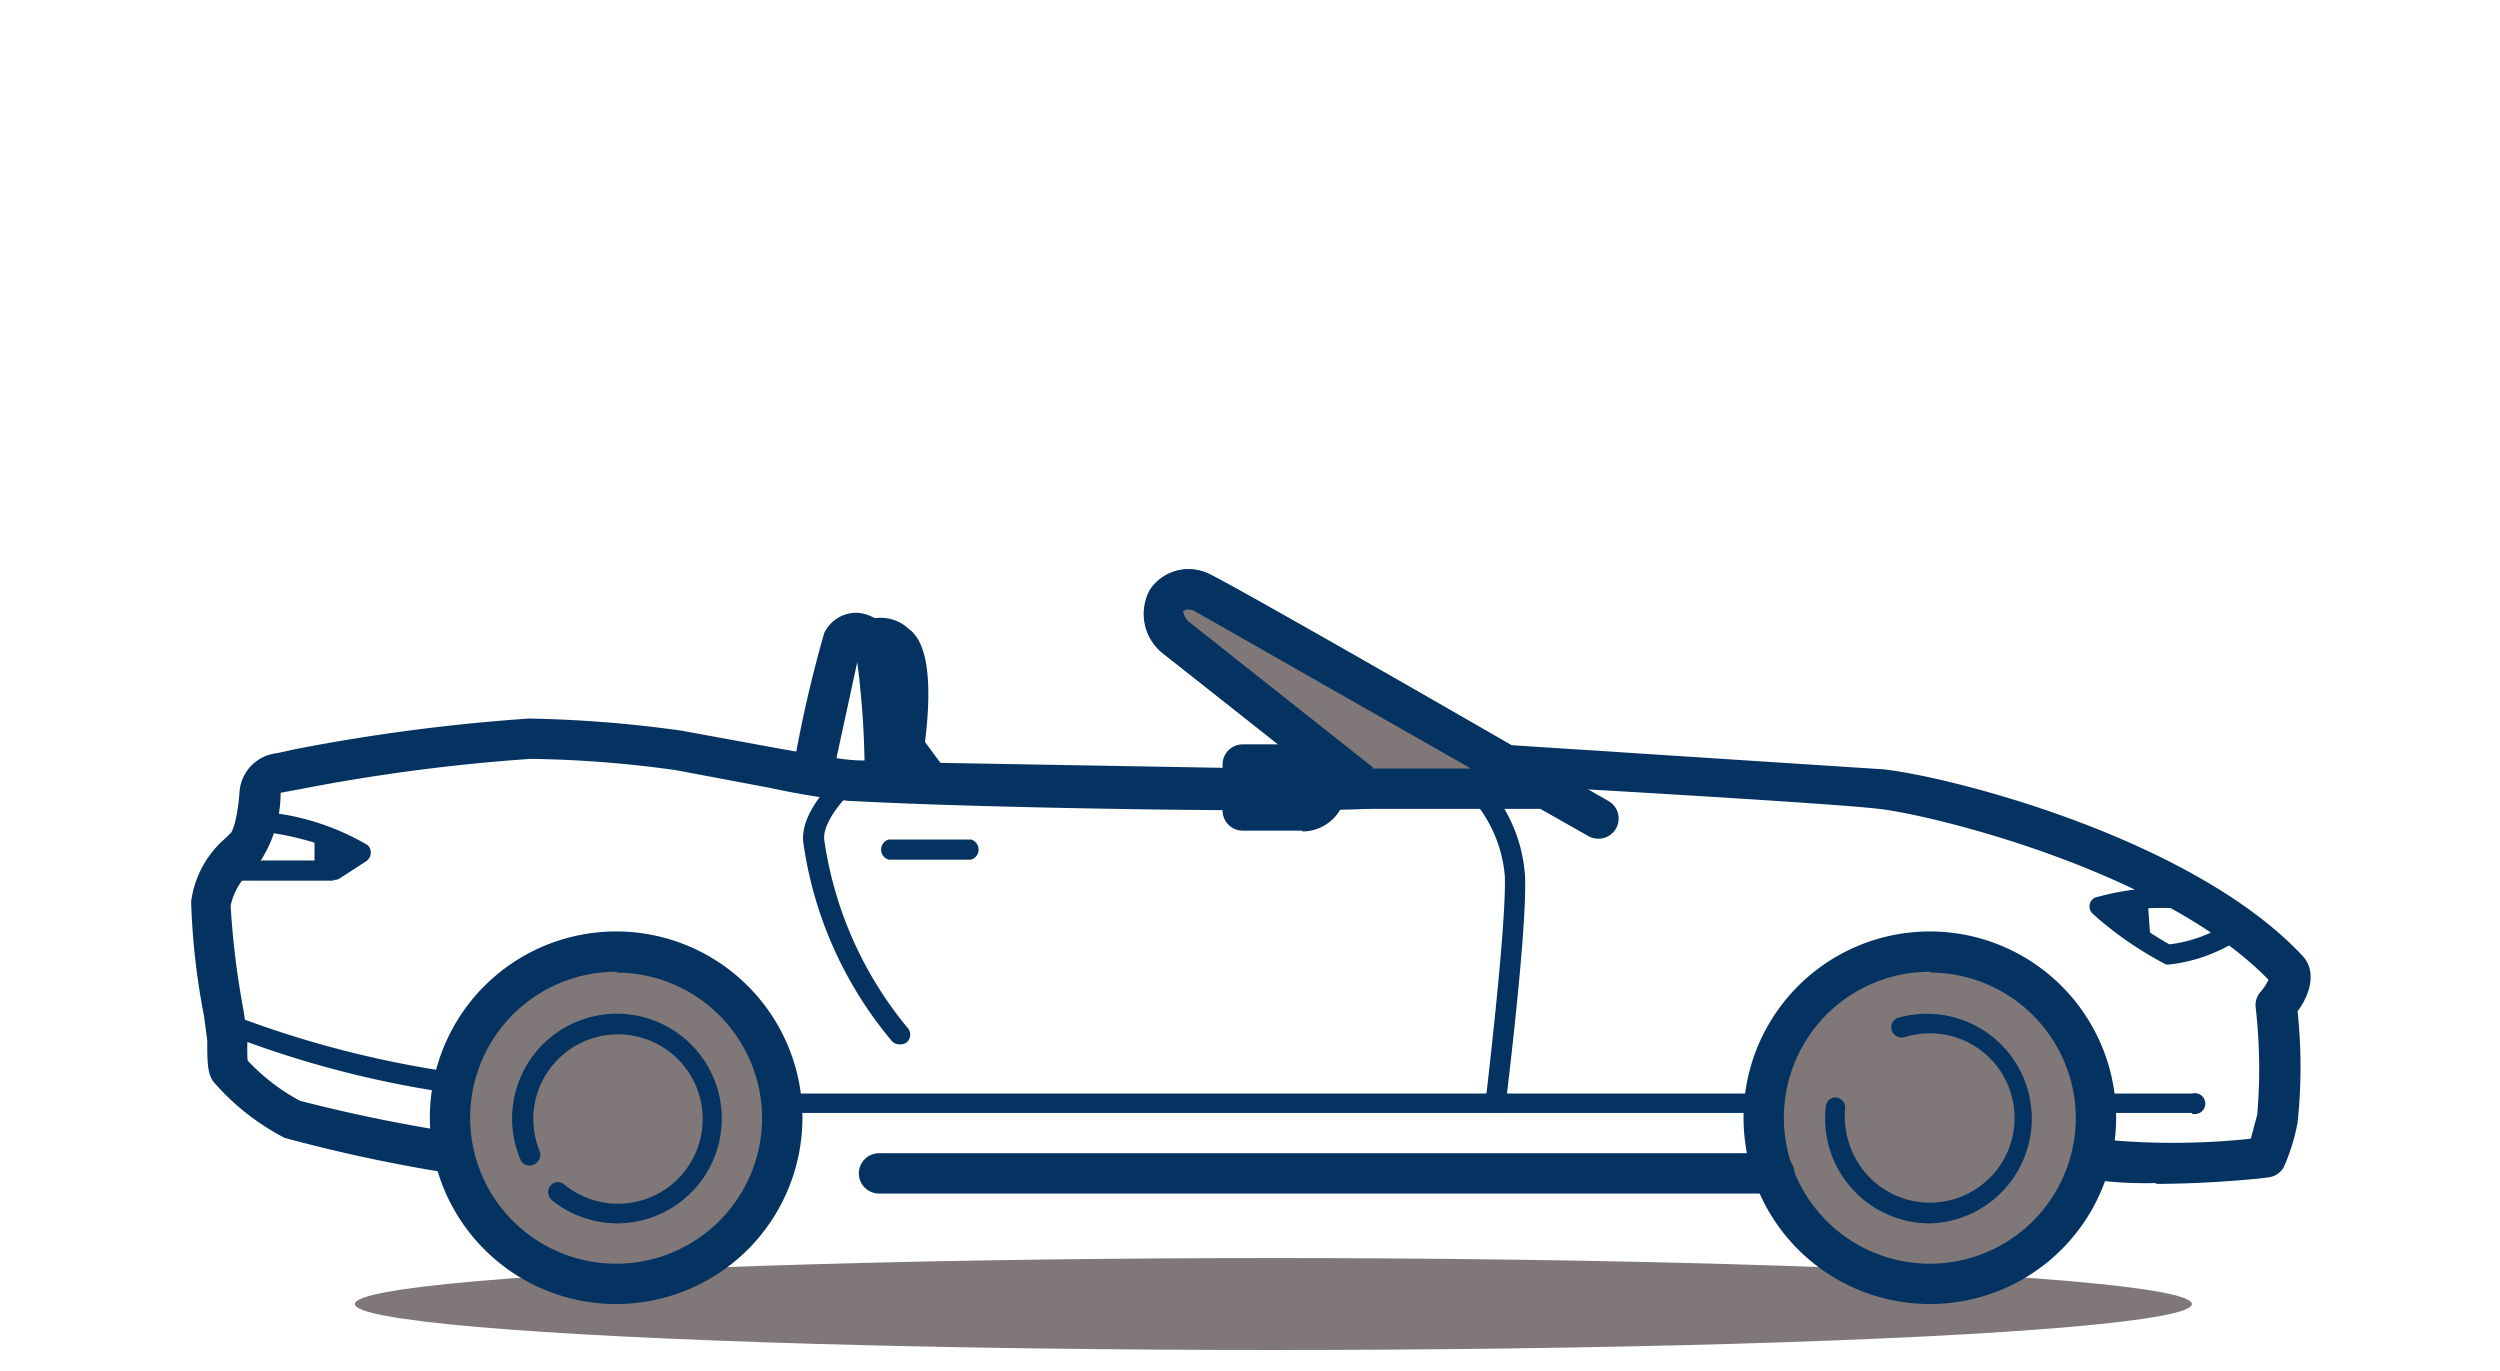 <svg xmlns="http://www.w3.org/2000/svg" xmlns:xlink="http://www.w3.org/1999/xlink" viewBox="0 0 31 17" aria-hidden="true" focusable="false"><path d="M5.63 14.28l-2-.42a2.77 2.77 0 0 1-.77-.6 1.07 1.07 0 0 1-.04-.4 15.6 15.6 0 0 1-.2-1.66 1.2 1.2 0 0 1 .43-.71 1.38 1.38 0 0 0 .17-.68.27.27 0 0 1 .23-.24 27.91 27.91 0 0 1 3.12-.42 14.58 14.58 0 0 1 1.84.15l2.13.38 6.4.1-2.37-1.88c-.07-.05-.22-.28-.1-.45a.34.34 0 0 1 .43-.1c.13.04 3.76 2.13 3.76 2.13l4.67.3c.72.08 3.68.82 5.02 2.23.15.15-.13.46-.13.46a7.49 7.49 0 0 1 .02 1.4 2.29 2.29 0 0 1-.15.48 10.31 10.31 0 0 1-2.15.02" fill="none"/><path d="M26.73 14.67a4.96 4.96 0 0 1-.84-.05.25.25 0 0 1-.2-.3.24.24 0 0 1 .29-.2 9.1 9.1 0 0 0 1.93 0l.08-.3a6.7 6.7 0 0 0-.02-1.33.25.25 0 0 1 .06-.19.72.72 0 0 0 .1-.15c-1.3-1.34-4.14-2.04-4.83-2.12s-4.62-.3-4.66-.3a.25.25 0 0 1-.1-.04l-3.74-2.1c-.1-.03-.1-.01-.12.01a.26.26 0 0 0 .05.12l2.37 1.87a.25.25 0 0 1-.15.44c-.95.05-4.85-.01-6.43-.1a9.37 9.37 0 0 1-.97-.16l-1.17-.22a14.11 14.11 0 0 0-1.8-.14 23.27 23.27 0 0 0-2.83.37l-.27.05a1.56 1.56 0 0 1-.24.83l-.08.1a.8.8 0 0 0-.3.47 10.26 10.26 0 0 0 .16 1.3l.05.35a2.36 2.36 0 0 0 0 .27 2.5 2.5 0 0 0 .65.5 19.61 19.61 0 0 0 1.96.4.25.25 0 0 1 .2.3.24.24 0 0 1-.29.2 19.46 19.46 0 0 1-2.06-.44 2.97 2.97 0 0 1-.86-.67c-.1-.1-.1-.26-.1-.54l-.04-.3a8.8 8.8 0 0 1-.16-1.42 1.25 1.25 0 0 1 .43-.79l.07-.07c0-.01.07-.1.1-.5a.52.52 0 0 1 .46-.48l.23-.05a23.65 23.65 0 0 1 2.9-.38 15.55 15.55 0 0 1 1.89.15l1.2.22.9.16 5.7.1-1.82-1.43a.62.62 0 0 1-.16-.8.57.57 0 0 1 .71-.2c.13.05 2.1 1.17 3.76 2.13l4.62.3c.87.1 3.82.86 5.18 2.3.2.2.1.5-.05.7a6.56 6.56 0 0 1 0 1.38 2.46 2.46 0 0 1-.17.55.25.25 0 0 1-.2.13c-.04.01-.72.08-1.38.08zm1.43-2.5z" fill="#053361"/><g fill="#80787878"><ellipse cx="15.79" cy="16.17" rx="11.39" ry=".57"/><circle cx="7.65" cy="13.86" r="2.06"/></g><use xlink:href="#B" fill="#053361"/><g fill="none"><circle cx="7.65" cy="13.86" r="1.18"/><path d="M6.57 14.32a1.18 1.18 0 1 1 1.08.72 1.17 1.17 0 0 1-.73-.26"/></g><path d="M7.65 15.17a1.3 1.3 0 0 1-.81-.29.13.13 0 0 1-.02-.17.12.12 0 0 1 .18-.02 1.05 1.05 0 1 0-.31-.42.13.13 0 0 1-.07.17.12.12 0 0 1-.17-.07 1.3 1.3 0 1 1 1.2.8z" fill="#053361"/><circle cx="23.94" cy="13.86" r="2.06" fill="#80787878"/><use xlink:href="#B" x="16.29" fill="#053361"/><g fill="none"><circle cx="23.94" cy="13.86" r="1.18"/><path d="M23.6 12.74a1.17 1.17 0 1 1-.82.99"/></g><path d="M23.94 15.17a1.3 1.3 0 0 1-1.3-1.45.12.12 0 0 1 .14-.11.13.13 0 0 1 .1.14 1.04 1.04 0 0 0 .05.43 1.05 1.05 0 1 0 .69-1.32.13.13 0 0 1-.16-.08.12.12 0 0 1 .08-.16 1.3 1.3 0 1 1 .4 2.55zM22 14.8H10.9a.25.25 0 0 1 0-.5H22a.25.25 0 0 1 0 .5z" fill="#053361"/><path d="M19.82 10.14l-4.93-2.8a.34.34 0 0 0-.42.1c-.12.17.04.4.1.45l2.37 1.87h2.22" fill="#80787878"/><g fill="#053361"><path d="M19.82 10.4a.25.25 0 0 1-.12-.03l-.6-.34h-2.16a.25.25 0 0 1-.16-.06L14.42 8.1a.62.62 0 0 1-.16-.79.57.57 0 0 1 .71-.2c.13.04 2.78 1.56 4.97 2.82a.25.25 0 0 1-.12.47zm-2.8-.87h1.22L14.8 7.57c-.1-.03-.1 0-.13.01a.26.26 0 0 0 .06.12l2.3 1.82zm-5.5.4a.25.25 0 0 1-.2-.1L11 9.4a.25.25 0 0 1-.04-.18 2.75 2.75 0 0 0 0-1.04.2.2 0 0 0-.05-.02.25.25 0 0 1-.31-.38.5.5 0 0 1 .67.02c.28.2.27.84.2 1.4l.25.34a.25.25 0 0 1-.05.35.24.24 0 0 1-.15.05zm-.56-1.82z"/><path d="M15.4 10.06h.74a.3.3 0 0 0 .3-.3.3.3 0 0 0-.3-.28h-.74z"/><path d="M16.15 10.3h-.74a.25.25 0 0 1-.25-.24v-.58a.25.25 0 0 1 .25-.25h.74a.54.54 0 0 1 0 1.08zm-.5-.5h.5v-.07h-.5zM4.14 10.92H2.77a.13.13 0 0 1 0-.25H4.1l.14-.1a3.8 3.8 0 0 0-1.1-.27.13.13 0 0 1-.1-.14.12.12 0 0 1 .13-.1 3.08 3.08 0 0 1 1.39.42.13.13 0 0 1-.02.2l-.34.22a.13.13 0 0 1-.07.01zm22.75 1.04a.17.17 0 0 1-.03 0 4.41 4.41 0 0 1-.9-.62.13.13 0 0 1-.05-.11.12.12 0 0 1 .07-.1 3.25 3.25 0 0 1 1.28-.1.13.13 0 0 1-.03.25 4.11 4.11 0 0 0-.93.01 3.7 3.7 0 0 0 .6.42 1.7 1.7 0 0 0 .78-.3.13.13 0 0 1 .17.18 2 2 0 0 1-.95.37zm-14.85-1.3h-1.02a.13.13 0 0 1 0-.25h1.02a.13.13 0 0 1 0 .25zm-6.4 2.9h-.01a12.56 12.56 0 0 1-2.88-.76.12.12 0 1 1 .09-.23 12.7 12.7 0 0 0 2.8.73.13.13 0 0 1 0 .25zm16.24.24H9.7a.13.13 0 0 1 0-.24h12.18a.13.13 0 0 1 0 .25zm5.3 0h-1.15a.13.13 0 0 1 0-.24h1.15a.13.13 0 1 1 0 .25zm-16.02-.85a.13.13 0 0 1-.1-.04 4.88 4.88 0 0 1-1.1-2.47c-.04-.4.44-.82.5-.87a.13.13 0 0 1 .18.02.12.12 0 0 1-.02.17c-.12.1-.42.42-.4.65a4.7 4.7 0 0 0 1.03 2.33.13.13 0 0 1 0 .18.13.13 0 0 1-.08.03z"/><path d="M18.54 13.8h-.01a.12.12 0 0 1-.11-.13c0-.02.26-2.17.24-2.8a1.65 1.65 0 0 0-.45-1.01.13.13 0 0 1 0-.18.13.13 0 0 1 .18 0 1.89 1.89 0 0 1 .52 1.18c.03.65-.23 2.75-.24 2.84a.13.13 0 0 1-.13.1zm-14.4-3l.34-.2a1.42 1.42 0 0 0-.58-.27v.48zm22.53.92a8.64 8.64 0 0 1-.64-.48 1.65 1.65 0 0 1 .6-.1z"/></g><path d="M10.97 9.67a11.73 11.73 0 0 0-.11-1.6c-.1-.28-.33-.27-.4-.1S10.1 9.5 10.1 9.5s.05.22.88.16z" fill="none"/><path d="M10.7 9.93c-.64 0-.82-.2-.85-.38a.23.23 0 0 1 0-.1 16.05 16.05 0 0 1 .37-1.6.44.44 0 0 1 .43-.25.53.53 0 0 1 .45.4 10.74 10.74 0 0 1 .13 1.66.25.25 0 0 1-.24.25c-.1.02-.2.02-.3.02zm-.33-.53a2.06 2.06 0 0 0 .35.03 10.94 10.94 0 0 0-.09-1.22l-.26 1.2z" fill="#053361"/><defs><path id="B" d="M7.65 16.17a2.31 2.31 0 1 1 2.3-2.3 2.31 2.31 0 0 1-2.3 2.3zm0-4.12a1.81 1.81 0 1 0 1.8 1.81 1.81 1.81 0 0 0-1.8-1.8z"/></defs></svg>
